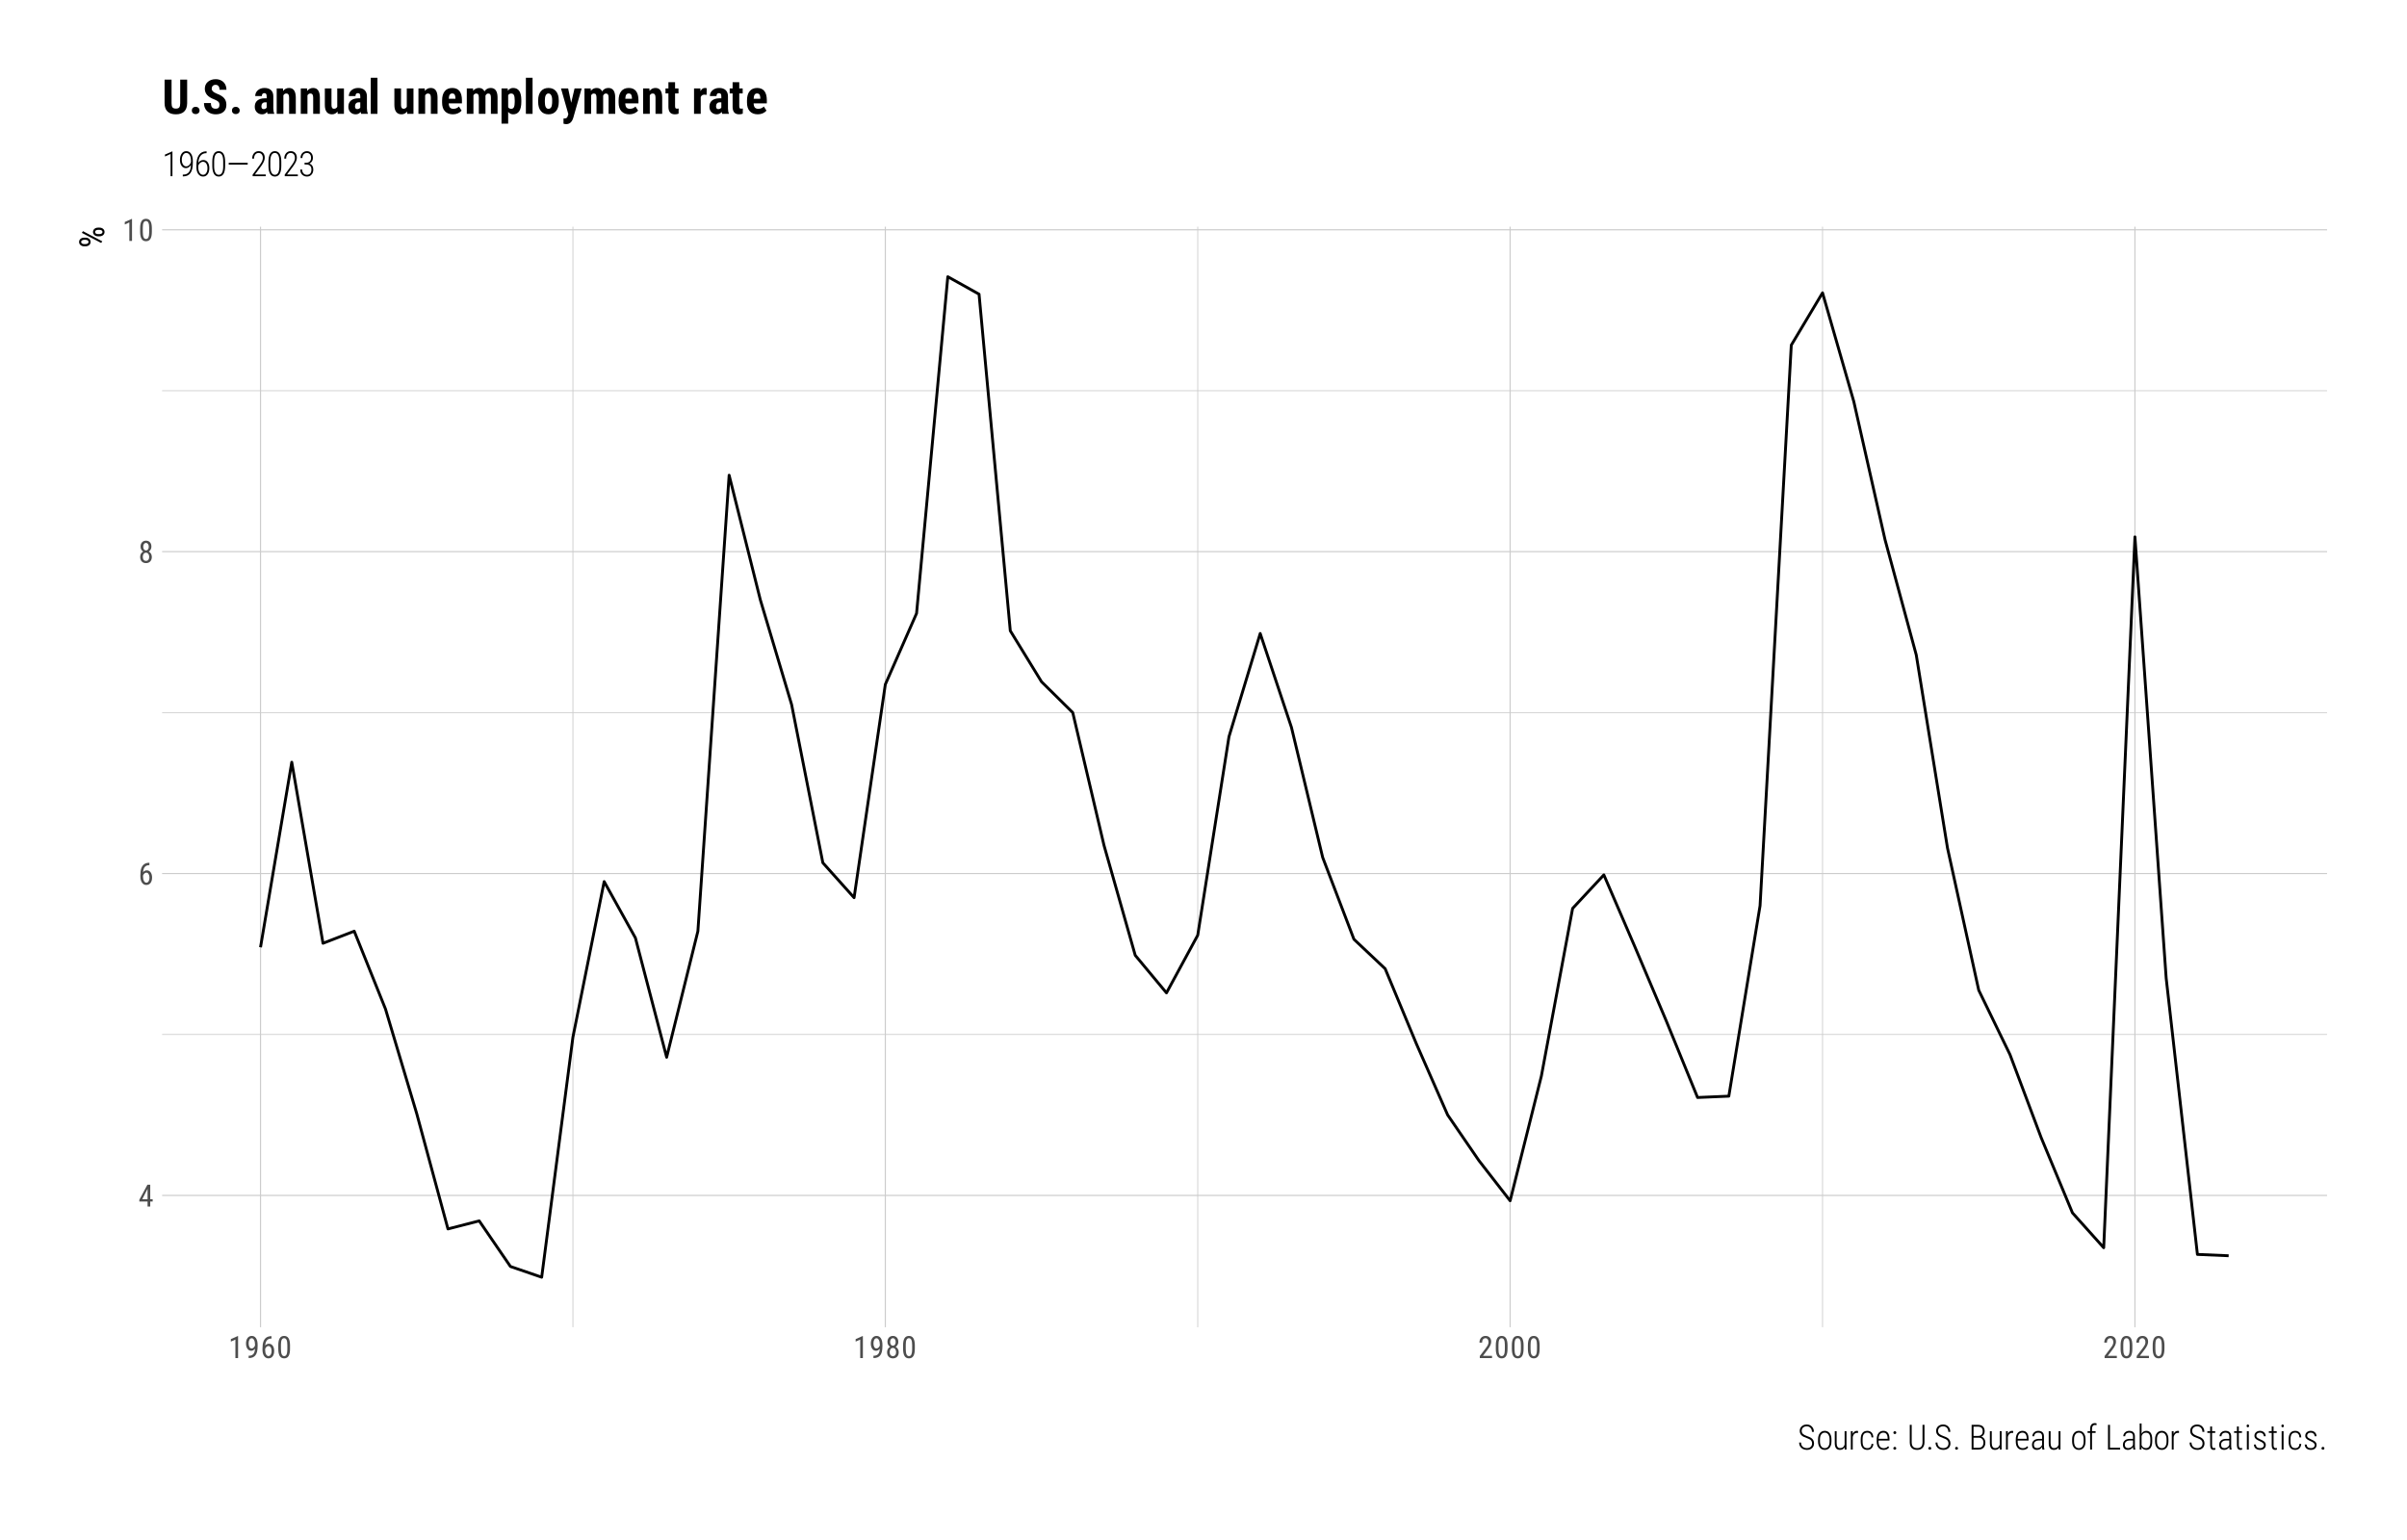 <?xml version="1.0" encoding="UTF-8"?>
<svg xmlns="http://www.w3.org/2000/svg" xmlns:xlink="http://www.w3.org/1999/xlink" width="900" height="576" viewBox="0 0 900 576">
<defs>
<g>
<g id="glyph-0-0">
<path d="M 3.922 0 L 0.578 0 L 0.578 -8.172 L 3.922 -8.172 Z M 3.672 -0.484 L 3.672 -7.688 L 2.375 -4.094 Z M 0.844 -7.641 L 0.844 -0.531 L 2.109 -4.094 Z M 1.031 -0.297 L 3.453 -0.297 L 2.234 -3.703 Z M 2.234 -4.469 L 3.453 -7.875 L 1.031 -7.875 Z M 2.234 -4.469 "/>
</g>
<g id="glyph-0-1">
<path d="M 4.422 -2.75 L 5.328 -2.75 L 5.328 -1.891 L 4.422 -1.891 L 4.422 0 L 3.422 0 L 3.422 -1.891 L 0.344 -1.891 L 0.344 -2.516 L 3.375 -8.172 L 4.422 -8.172 Z M 1.438 -2.75 L 3.422 -2.75 L 3.422 -6.625 Z M 1.438 -2.75 "/>
</g>
<g id="glyph-0-2">
<path d="M 4.109 -8.188 L 4.109 -7.297 L 3.953 -7.297 C 3.285 -7.285 2.766 -7.062 2.391 -6.625 C 2.023 -6.195 1.812 -5.547 1.75 -4.672 C 2.113 -5.129 2.578 -5.359 3.141 -5.359 C 3.742 -5.359 4.223 -5.109 4.578 -4.609 C 4.93 -4.117 5.109 -3.473 5.109 -2.672 C 5.109 -1.805 4.91 -1.125 4.516 -0.625 C 4.129 -0.133 3.609 0.109 2.953 0.109 C 2.285 0.109 1.75 -0.18 1.344 -0.766 C 0.938 -1.359 0.734 -2.141 0.734 -3.109 L 0.734 -3.516 C 0.734 -4.629 0.852 -5.52 1.094 -6.188 C 1.344 -6.852 1.703 -7.348 2.172 -7.672 C 2.648 -8.004 3.242 -8.176 3.953 -8.188 Z M 2.969 -4.5 C 2.707 -4.5 2.461 -4.395 2.234 -4.188 C 2.004 -3.977 1.836 -3.719 1.734 -3.406 L 1.734 -3 C 1.734 -2.332 1.848 -1.789 2.078 -1.375 C 2.316 -0.957 2.609 -0.75 2.953 -0.75 C 3.316 -0.75 3.602 -0.922 3.812 -1.266 C 4.031 -1.609 4.141 -2.055 4.141 -2.609 C 4.141 -3.172 4.031 -3.625 3.812 -3.969 C 3.602 -4.32 3.32 -4.5 2.969 -4.5 Z M 2.969 -4.5 "/>
</g>
<g id="glyph-0-3">
<path d="M 4.859 -6.047 C 4.859 -5.641 4.766 -5.273 4.578 -4.953 C 4.398 -4.629 4.16 -4.379 3.859 -4.203 C 4.223 -4.016 4.504 -3.742 4.703 -3.391 C 4.91 -3.047 5.016 -2.648 5.016 -2.203 C 5.016 -1.504 4.816 -0.941 4.422 -0.516 C 4.023 -0.098 3.492 0.109 2.828 0.109 C 2.172 0.109 1.645 -0.098 1.25 -0.516 C 0.852 -0.941 0.656 -1.504 0.656 -2.203 C 0.656 -2.648 0.754 -3.051 0.953 -3.406 C 1.16 -3.758 1.441 -4.031 1.797 -4.219 C 1.484 -4.395 1.238 -4.641 1.062 -4.953 C 0.883 -5.273 0.797 -5.641 0.797 -6.047 C 0.797 -6.734 0.984 -7.273 1.359 -7.672 C 1.734 -8.078 2.223 -8.281 2.828 -8.281 C 3.441 -8.281 3.93 -8.082 4.297 -7.688 C 4.672 -7.289 4.859 -6.742 4.859 -6.047 Z M 4.031 -2.234 C 4.031 -2.703 3.914 -3.078 3.688 -3.359 C 3.469 -3.641 3.18 -3.781 2.828 -3.781 C 2.461 -3.781 2.172 -3.633 1.953 -3.344 C 1.742 -3.062 1.641 -2.691 1.641 -2.234 C 1.641 -1.754 1.742 -1.383 1.953 -1.125 C 2.16 -0.863 2.453 -0.734 2.828 -0.734 C 3.211 -0.734 3.508 -0.863 3.719 -1.125 C 3.926 -1.383 4.031 -1.754 4.031 -2.234 Z M 3.875 -6.031 C 3.875 -6.445 3.773 -6.785 3.578 -7.047 C 3.391 -7.305 3.141 -7.438 2.828 -7.438 C 2.516 -7.438 2.266 -7.305 2.078 -7.047 C 1.891 -6.785 1.797 -6.445 1.797 -6.031 C 1.797 -5.602 1.891 -5.258 2.078 -5 C 2.273 -4.75 2.523 -4.625 2.828 -4.625 C 3.148 -4.625 3.406 -4.75 3.594 -5 C 3.781 -5.258 3.875 -5.602 3.875 -6.031 Z M 3.875 -6.031 "/>
</g>
<g id="glyph-0-4">
<path d="M 3.609 0 L 2.609 0 L 2.609 -6.922 L 0.906 -6.156 L 0.906 -7.094 L 3.453 -8.219 L 3.609 -8.219 Z M 3.609 0 "/>
</g>
<g id="glyph-0-5">
<path d="M 5.031 -3.484 C 5.031 -2.273 4.852 -1.375 4.5 -0.781 C 4.145 -0.188 3.594 0.109 2.844 0.109 C 2.113 0.109 1.566 -0.176 1.203 -0.75 C 0.848 -1.32 0.66 -2.18 0.641 -3.328 L 0.641 -4.734 C 0.641 -5.93 0.816 -6.82 1.172 -7.406 C 1.523 -7.988 2.078 -8.281 2.828 -8.281 C 3.566 -8.281 4.113 -8 4.469 -7.438 C 4.82 -6.883 5.008 -6.047 5.031 -4.922 Z M 4.031 -4.906 C 4.031 -5.77 3.93 -6.406 3.734 -6.812 C 3.547 -7.227 3.242 -7.438 2.828 -7.438 C 2.422 -7.438 2.117 -7.234 1.922 -6.828 C 1.734 -6.43 1.641 -5.828 1.641 -5.016 L 1.641 -3.328 C 1.641 -2.461 1.738 -1.812 1.938 -1.375 C 2.133 -0.945 2.438 -0.734 2.844 -0.734 C 3.25 -0.734 3.547 -0.938 3.734 -1.344 C 3.922 -1.75 4.02 -2.375 4.031 -3.219 Z M 4.031 -4.906 "/>
</g>
<g id="glyph-0-6">
<path d="M 3.922 -3.5 C 3.523 -2.988 3.062 -2.734 2.531 -2.734 C 1.938 -2.734 1.461 -2.984 1.109 -3.484 C 0.754 -3.984 0.578 -4.641 0.578 -5.453 C 0.578 -6.305 0.77 -6.988 1.156 -7.5 C 1.539 -8.02 2.066 -8.281 2.734 -8.281 C 3.422 -8.281 3.957 -7.984 4.344 -7.391 C 4.727 -6.797 4.922 -5.969 4.922 -4.906 L 4.922 -4.609 C 4.922 -3.703 4.852 -2.969 4.719 -2.406 C 4.582 -1.844 4.379 -1.391 4.109 -1.047 C 3.848 -0.703 3.508 -0.441 3.094 -0.266 C 2.688 -0.086 2.176 0 1.562 0 L 1.562 -0.875 L 1.734 -0.875 C 2.43 -0.883 2.961 -1.098 3.328 -1.516 C 3.691 -1.93 3.891 -2.594 3.922 -3.5 Z M 2.703 -3.594 C 2.941 -3.594 3.176 -3.691 3.406 -3.891 C 3.633 -4.086 3.812 -4.352 3.938 -4.688 L 3.938 -5.125 C 3.938 -5.801 3.816 -6.352 3.578 -6.781 C 3.348 -7.207 3.066 -7.422 2.734 -7.422 C 2.367 -7.422 2.082 -7.242 1.875 -6.891 C 1.664 -6.535 1.562 -6.078 1.562 -5.516 C 1.562 -4.953 1.66 -4.488 1.859 -4.125 C 2.066 -3.77 2.348 -3.594 2.703 -3.594 Z M 2.703 -3.594 "/>
</g>
<g id="glyph-0-7">
<path d="M 5.234 0 L 0.656 0 L 0.656 -0.75 L 2.984 -3.828 C 3.336 -4.305 3.582 -4.695 3.719 -5 C 3.852 -5.312 3.922 -5.633 3.922 -5.969 C 3.922 -6.406 3.816 -6.758 3.609 -7.031 C 3.41 -7.301 3.148 -7.438 2.828 -7.438 C 2.41 -7.438 2.086 -7.289 1.859 -7 C 1.629 -6.719 1.516 -6.305 1.516 -5.766 L 0.531 -5.766 C 0.531 -6.516 0.734 -7.117 1.141 -7.578 C 1.555 -8.047 2.117 -8.281 2.828 -8.281 C 3.473 -8.281 3.984 -8.082 4.359 -7.688 C 4.734 -7.289 4.922 -6.758 4.922 -6.094 C 4.922 -5.289 4.5 -4.336 3.656 -3.234 L 1.844 -0.844 L 5.234 -0.844 Z M 5.234 0 "/>
</g>
<g id="glyph-1-0">
<path d="M 0 -4.438 L 0 -0.656 L -9.25 -0.656 L -9.25 -4.438 Z M -0.547 -4.141 L -8.703 -4.141 L -4.625 -2.688 Z M -8.641 -0.953 L -0.594 -0.953 L -4.625 -2.375 Z M -0.344 -1.156 L -0.344 -3.906 L -4.188 -2.531 Z M -5.047 -2.531 L -8.906 -3.906 L -8.906 -1.156 Z M -5.047 -2.531 "/>
</g>
<g id="glyph-1-1">
<path d="M -7.469 -0.672 C -8.02 -0.672 -8.473 -0.82 -8.828 -1.125 C -9.191 -1.426 -9.375 -1.816 -9.375 -2.297 C -9.375 -2.766 -9.195 -3.148 -8.844 -3.453 C -8.488 -3.754 -8.02 -3.906 -7.438 -3.906 L -6.969 -3.906 C -6.414 -3.906 -5.961 -3.754 -5.609 -3.453 C -5.254 -3.16 -5.078 -2.773 -5.078 -2.297 C -5.078 -1.828 -5.254 -1.438 -5.609 -1.125 C -5.961 -0.82 -6.43 -0.672 -7.016 -0.672 Z M -6.969 -1.5 C -6.633 -1.5 -6.363 -1.57 -6.156 -1.719 C -5.945 -1.863 -5.844 -2.055 -5.844 -2.297 C -5.844 -2.535 -5.941 -2.727 -6.141 -2.875 C -6.348 -3.02 -6.633 -3.094 -7 -3.094 L -7.469 -3.094 C -7.812 -3.094 -8.086 -3.016 -8.297 -2.859 C -8.504 -2.711 -8.609 -2.523 -8.609 -2.297 C -8.609 -2.055 -8.5 -1.863 -8.281 -1.719 C -8.07 -1.57 -7.797 -1.5 -7.453 -1.5 Z M -2.266 -4.406 C -2.816 -4.406 -3.27 -4.555 -3.625 -4.859 C -3.988 -5.16 -4.172 -5.547 -4.172 -6.016 C -4.172 -6.492 -3.992 -6.883 -3.641 -7.188 C -3.285 -7.5 -2.812 -7.656 -2.219 -7.656 L -1.766 -7.656 C -1.211 -7.656 -0.754 -7.5 -0.391 -7.188 C -0.035 -6.883 0.141 -6.5 0.141 -6.031 C 0.141 -5.562 -0.035 -5.172 -0.391 -4.859 C -0.754 -4.555 -1.223 -4.406 -1.797 -4.406 Z M -1.766 -5.234 C -1.422 -5.234 -1.145 -5.305 -0.938 -5.453 C -0.727 -5.598 -0.625 -5.789 -0.625 -6.031 C -0.625 -6.27 -0.727 -6.461 -0.938 -6.609 C -1.156 -6.754 -1.441 -6.828 -1.797 -6.828 L -2.266 -6.828 C -2.609 -6.828 -2.883 -6.75 -3.094 -6.594 C -3.301 -6.445 -3.406 -6.258 -3.406 -6.031 C -3.406 -5.789 -3.301 -5.598 -3.094 -5.453 C -2.883 -5.305 -2.602 -5.234 -2.25 -5.234 Z M -0.703 -2.531 L -1.125 -1.922 L -8.344 -5.703 L -7.922 -6.328 Z M -0.703 -2.531 "/>
</g>
<g id="glyph-2-0">
<path d="M 4.438 0 L 0.656 0 L 0.656 -9.25 L 4.438 -9.25 Z M 4.141 -0.547 L 4.141 -8.703 L 2.688 -4.625 Z M 0.953 -8.641 L 0.953 -0.594 L 2.375 -4.625 Z M 1.156 -0.344 L 3.906 -0.344 L 2.531 -4.188 Z M 2.531 -5.047 L 3.906 -8.906 L 1.156 -8.906 Z M 2.531 -5.047 "/>
</g>
<g id="glyph-2-1">
<path d="M 3.859 0 L 3.156 0 L 3.156 -8.312 L 1.062 -7.375 L 1.062 -8.094 L 3.75 -9.281 L 3.859 -9.281 Z M 3.859 0 "/>
</g>
<g id="glyph-2-2">
<path d="M 4.781 -4.219 C 4.562 -3.844 4.285 -3.551 3.953 -3.344 C 3.617 -3.133 3.266 -3.031 2.891 -3.031 C 2.223 -3.031 1.688 -3.316 1.281 -3.891 C 0.875 -4.473 0.672 -5.219 0.672 -6.125 C 0.672 -7.062 0.883 -7.836 1.312 -8.453 C 1.738 -9.066 2.305 -9.375 3.016 -9.375 C 3.797 -9.375 4.398 -9.047 4.828 -8.391 C 5.266 -7.742 5.484 -6.828 5.484 -5.641 L 5.484 -4.953 C 5.484 -3.266 5.188 -2.008 4.594 -1.188 C 4.008 -0.363 3.117 0.051 1.922 0.062 L 1.734 0.062 L 1.734 -0.609 L 1.938 -0.609 C 2.852 -0.617 3.547 -0.922 4.016 -1.516 C 4.492 -2.109 4.75 -3.008 4.781 -4.219 Z M 2.984 -3.688 C 3.379 -3.688 3.738 -3.832 4.062 -4.125 C 4.395 -4.414 4.641 -4.805 4.797 -5.297 L 4.797 -5.75 C 4.797 -6.664 4.633 -7.383 4.312 -7.906 C 3.988 -8.438 3.562 -8.703 3.031 -8.703 C 2.539 -8.703 2.141 -8.457 1.828 -7.969 C 1.516 -7.488 1.359 -6.883 1.359 -6.156 C 1.359 -5.445 1.508 -4.859 1.812 -4.391 C 2.113 -3.922 2.504 -3.688 2.984 -3.688 Z M 2.984 -3.688 "/>
</g>
<g id="glyph-2-3">
<path d="M 4.625 -9.312 L 4.625 -8.625 L 4.516 -8.625 C 3.617 -8.625 2.91 -8.305 2.391 -7.672 C 1.879 -7.047 1.598 -6.156 1.547 -5 C 1.754 -5.344 2.02 -5.602 2.344 -5.781 C 2.664 -5.969 3.023 -6.062 3.422 -6.062 C 4.098 -6.062 4.641 -5.781 5.047 -5.219 C 5.453 -4.664 5.656 -3.938 5.656 -3.031 C 5.656 -2.082 5.441 -1.316 5.016 -0.734 C 4.586 -0.16 4.023 0.125 3.328 0.125 C 2.586 0.125 1.984 -0.191 1.516 -0.828 C 1.055 -1.461 0.828 -2.297 0.828 -3.328 L 0.828 -4.078 C 0.828 -5.773 1.141 -7.066 1.766 -7.953 C 2.391 -8.836 3.289 -9.289 4.469 -9.312 Z M 3.297 -5.406 C 2.898 -5.406 2.531 -5.258 2.188 -4.969 C 1.852 -4.688 1.633 -4.336 1.531 -3.922 L 1.531 -3.25 C 1.531 -2.445 1.695 -1.789 2.031 -1.281 C 2.375 -0.781 2.805 -0.531 3.328 -0.531 C 3.816 -0.531 4.207 -0.758 4.5 -1.219 C 4.801 -1.688 4.953 -2.281 4.953 -3 C 4.953 -3.719 4.801 -4.297 4.5 -4.734 C 4.207 -5.18 3.805 -5.406 3.297 -5.406 Z M 3.297 -5.406 "/>
</g>
<g id="glyph-2-4">
<path d="M 5.562 -3.859 C 5.562 -2.547 5.359 -1.551 4.953 -0.875 C 4.547 -0.207 3.953 0.125 3.172 0.125 C 2.391 0.125 1.797 -0.207 1.391 -0.875 C 0.984 -1.551 0.773 -2.52 0.766 -3.781 L 0.766 -5.406 C 0.766 -6.695 0.961 -7.68 1.359 -8.359 C 1.766 -9.035 2.363 -9.375 3.156 -9.375 C 3.938 -9.375 4.531 -9.047 4.938 -8.391 C 5.344 -7.734 5.551 -6.781 5.562 -5.531 Z M 4.844 -5.516 C 4.844 -6.566 4.703 -7.359 4.422 -7.891 C 4.141 -8.43 3.719 -8.703 3.156 -8.703 C 2.613 -8.703 2.195 -8.445 1.906 -7.938 C 1.625 -7.426 1.473 -6.66 1.453 -5.641 L 1.453 -3.766 C 1.453 -2.734 1.598 -1.938 1.891 -1.375 C 2.18 -0.812 2.609 -0.531 3.172 -0.531 C 3.711 -0.531 4.125 -0.797 4.406 -1.328 C 4.695 -1.867 4.844 -2.656 4.844 -3.688 Z M 4.844 -5.516 "/>
</g>
<g id="glyph-2-5">
<path d="M 8 -4.344 L 0.906 -4.344 L 0.906 -5.016 L 8 -5.016 Z M 8 -4.344 "/>
</g>
<g id="glyph-2-6">
<path d="M 5.75 0 L 0.844 0 L 0.844 -0.594 L 3.469 -4.141 C 3.906 -4.742 4.211 -5.242 4.391 -5.641 C 4.566 -6.047 4.656 -6.438 4.656 -6.812 C 4.656 -7.395 4.516 -7.852 4.234 -8.188 C 3.961 -8.531 3.578 -8.703 3.078 -8.703 C 2.555 -8.703 2.141 -8.504 1.828 -8.109 C 1.523 -7.711 1.375 -7.203 1.375 -6.578 L 0.672 -6.578 C 0.672 -7.379 0.891 -8.047 1.328 -8.578 C 1.773 -9.109 2.359 -9.375 3.078 -9.375 C 3.785 -9.375 4.344 -9.156 4.75 -8.719 C 5.164 -8.281 5.375 -7.672 5.375 -6.891 C 5.375 -6.148 5.039 -5.285 4.375 -4.297 L 3.969 -3.703 L 1.703 -0.656 L 5.75 -0.656 Z M 5.75 0 "/>
</g>
<g id="glyph-2-7">
<path d="M 2.266 -5.047 L 2.953 -5.047 C 3.461 -5.047 3.879 -5.207 4.203 -5.531 C 4.523 -5.852 4.688 -6.285 4.688 -6.828 C 4.688 -7.422 4.547 -7.879 4.266 -8.203 C 3.992 -8.535 3.609 -8.703 3.109 -8.703 C 2.617 -8.703 2.219 -8.523 1.906 -8.172 C 1.602 -7.828 1.453 -7.375 1.453 -6.812 L 0.75 -6.812 C 0.75 -7.301 0.848 -7.738 1.047 -8.125 C 1.242 -8.508 1.523 -8.812 1.891 -9.031 C 2.254 -9.258 2.66 -9.375 3.109 -9.375 C 3.797 -9.375 4.348 -9.145 4.766 -8.688 C 5.18 -8.238 5.391 -7.613 5.391 -6.812 C 5.391 -6.352 5.27 -5.938 5.031 -5.562 C 4.789 -5.188 4.469 -4.91 4.062 -4.734 C 4.531 -4.578 4.891 -4.305 5.141 -3.922 C 5.398 -3.547 5.531 -3.078 5.531 -2.516 C 5.531 -1.711 5.305 -1.07 4.859 -0.594 C 4.422 -0.113 3.844 0.125 3.125 0.125 C 2.664 0.125 2.242 0.016 1.859 -0.203 C 1.473 -0.422 1.172 -0.723 0.953 -1.109 C 0.742 -1.504 0.641 -1.969 0.641 -2.5 L 1.359 -2.5 C 1.359 -1.926 1.52 -1.453 1.844 -1.078 C 2.176 -0.711 2.602 -0.531 3.125 -0.531 C 3.656 -0.531 4.07 -0.695 4.375 -1.031 C 4.676 -1.363 4.828 -1.848 4.828 -2.484 C 4.828 -3.098 4.664 -3.566 4.344 -3.891 C 4.02 -4.211 3.555 -4.375 2.953 -4.375 L 2.266 -4.375 Z M 2.266 -5.047 "/>
</g>
<g id="glyph-2-8">
<path d="M 5.438 -2.266 C 5.438 -2.785 5.285 -3.191 4.984 -3.484 C 4.691 -3.785 4.145 -4.07 3.344 -4.344 C 2.539 -4.613 1.953 -4.914 1.578 -5.25 C 1.078 -5.688 0.828 -6.258 0.828 -6.969 C 0.828 -7.676 1.07 -8.254 1.562 -8.703 C 2.051 -9.148 2.68 -9.375 3.453 -9.375 C 4.234 -9.375 4.875 -9.113 5.375 -8.594 C 5.875 -8.082 6.125 -7.422 6.125 -6.609 L 5.391 -6.609 C 5.391 -7.223 5.211 -7.723 4.859 -8.109 C 4.516 -8.492 4.047 -8.688 3.453 -8.688 C 2.867 -8.688 2.406 -8.523 2.062 -8.203 C 1.727 -7.891 1.562 -7.484 1.562 -6.984 C 1.562 -6.523 1.719 -6.145 2.031 -5.844 C 2.352 -5.551 2.859 -5.285 3.547 -5.047 C 4.242 -4.816 4.77 -4.578 5.125 -4.328 C 5.477 -4.086 5.738 -3.801 5.906 -3.469 C 6.082 -3.133 6.172 -2.738 6.172 -2.281 C 6.172 -1.562 5.926 -0.977 5.438 -0.531 C 4.945 -0.094 4.301 0.125 3.5 0.125 C 2.957 0.125 2.461 0.016 2.016 -0.203 C 1.566 -0.43 1.219 -0.754 0.969 -1.172 C 0.719 -1.586 0.594 -2.078 0.594 -2.641 L 1.312 -2.641 C 1.312 -1.984 1.508 -1.469 1.906 -1.094 C 2.301 -0.727 2.832 -0.547 3.5 -0.547 C 4.082 -0.547 4.551 -0.703 4.906 -1.016 C 5.258 -1.328 5.438 -1.742 5.438 -2.266 Z M 5.438 -2.266 "/>
</g>
<g id="glyph-2-9">
<path d="M 0.672 -3.781 C 0.672 -4.77 0.895 -5.551 1.344 -6.125 C 1.789 -6.707 2.406 -7 3.188 -7 C 3.957 -7 4.566 -6.711 5.016 -6.141 C 5.461 -5.578 5.688 -4.797 5.688 -3.797 L 5.688 -3.078 C 5.688 -2.066 5.461 -1.281 5.016 -0.719 C 4.566 -0.156 3.957 0.125 3.188 0.125 C 2.426 0.125 1.82 -0.148 1.375 -0.703 C 0.926 -1.254 0.691 -2.008 0.672 -2.969 Z M 1.391 -3.078 C 1.391 -2.285 1.547 -1.66 1.859 -1.203 C 2.18 -0.754 2.625 -0.531 3.188 -0.531 C 3.77 -0.531 4.211 -0.742 4.516 -1.172 C 4.828 -1.609 4.984 -2.234 4.984 -3.047 L 4.984 -3.781 C 4.984 -4.57 4.82 -5.191 4.5 -5.641 C 4.188 -6.098 3.75 -6.328 3.188 -6.328 C 2.633 -6.328 2.195 -6.102 1.875 -5.656 C 1.551 -5.219 1.391 -4.609 1.391 -3.828 Z M 1.391 -3.078 "/>
</g>
<g id="glyph-2-10">
<path d="M 4.625 -0.812 C 4.227 -0.188 3.625 0.125 2.812 0.125 C 2.188 0.125 1.711 -0.086 1.391 -0.516 C 1.078 -0.953 0.922 -1.586 0.922 -2.422 L 0.922 -6.875 L 1.625 -6.875 L 1.625 -2.438 C 1.625 -1.82 1.734 -1.352 1.953 -1.031 C 2.172 -0.707 2.488 -0.547 2.906 -0.547 C 3.789 -0.547 4.359 -0.977 4.609 -1.844 L 4.609 -6.875 L 5.312 -6.875 L 5.312 0 L 4.641 0 Z M 4.625 -0.812 "/>
</g>
<g id="glyph-2-11">
<path d="M 3.625 -6.203 C 3.457 -6.234 3.312 -6.25 3.188 -6.25 C 2.801 -6.25 2.473 -6.113 2.203 -5.844 C 1.941 -5.582 1.754 -5.211 1.641 -4.734 L 1.641 0 L 0.938 0 L 0.938 -6.875 L 1.625 -6.875 L 1.641 -5.844 C 1.973 -6.613 2.5 -7 3.219 -7 C 3.406 -7 3.547 -6.969 3.641 -6.906 Z M 3.625 -6.203 "/>
</g>
<g id="glyph-2-12">
<path d="M 3.109 -0.531 C 3.598 -0.531 3.973 -0.664 4.234 -0.938 C 4.504 -1.219 4.648 -1.613 4.672 -2.125 L 5.344 -2.125 C 5.312 -1.426 5.086 -0.875 4.672 -0.469 C 4.254 -0.07 3.734 0.125 3.109 0.125 C 2.297 0.125 1.68 -0.133 1.266 -0.656 C 0.848 -1.176 0.633 -1.953 0.625 -2.984 L 0.625 -3.828 C 0.625 -4.867 0.832 -5.656 1.25 -6.188 C 1.664 -6.727 2.285 -7 3.109 -7 C 3.785 -7 4.32 -6.781 4.719 -6.344 C 5.113 -5.914 5.32 -5.316 5.344 -4.547 L 4.672 -4.547 C 4.648 -5.117 4.504 -5.555 4.234 -5.859 C 3.961 -6.172 3.586 -6.328 3.109 -6.328 C 2.492 -6.328 2.039 -6.125 1.75 -5.719 C 1.469 -5.312 1.328 -4.68 1.328 -3.828 L 1.328 -3.047 C 1.328 -2.172 1.473 -1.531 1.766 -1.125 C 2.055 -0.727 2.504 -0.531 3.109 -0.531 Z M 3.109 -0.531 "/>
</g>
<g id="glyph-2-13">
<path d="M 3.203 0.125 C 2.398 0.125 1.77 -0.133 1.312 -0.656 C 0.852 -1.188 0.617 -1.941 0.609 -2.922 L 0.609 -3.766 C 0.609 -4.773 0.828 -5.566 1.266 -6.141 C 1.711 -6.711 2.316 -7 3.078 -7 C 3.828 -7 4.395 -6.754 4.781 -6.266 C 5.176 -5.773 5.379 -5.031 5.391 -4.031 L 5.391 -3.375 L 1.312 -3.375 L 1.312 -2.984 C 1.312 -2.191 1.477 -1.582 1.812 -1.156 C 2.145 -0.727 2.617 -0.516 3.234 -0.516 C 3.91 -0.516 4.457 -0.766 4.875 -1.266 L 5.25 -0.797 C 4.801 -0.18 4.117 0.125 3.203 0.125 Z M 3.078 -6.328 C 2.523 -6.328 2.098 -6.129 1.797 -5.734 C 1.504 -5.348 1.344 -4.781 1.312 -4.031 L 4.688 -4.031 L 4.688 -4.219 C 4.656 -5.625 4.117 -6.328 3.078 -6.328 Z M 3.078 -6.328 "/>
</g>
<g id="glyph-2-14">
<path d="M 0.828 -0.469 C 0.828 -0.613 0.875 -0.738 0.969 -0.844 C 1.062 -0.945 1.191 -1 1.359 -1 C 1.535 -1 1.672 -0.945 1.766 -0.844 C 1.859 -0.738 1.906 -0.613 1.906 -0.469 C 1.906 -0.312 1.859 -0.188 1.766 -0.094 C 1.672 0 1.535 0.047 1.359 0.047 C 1.191 0.047 1.062 0 0.969 -0.094 C 0.875 -0.188 0.828 -0.312 0.828 -0.469 Z M 0.844 -6.328 C 0.844 -6.473 0.891 -6.598 0.984 -6.703 C 1.078 -6.805 1.207 -6.859 1.375 -6.859 C 1.551 -6.859 1.688 -6.805 1.781 -6.703 C 1.875 -6.598 1.922 -6.473 1.922 -6.328 C 1.922 -6.172 1.875 -6.047 1.781 -5.953 C 1.688 -5.859 1.551 -5.812 1.375 -5.812 C 1.207 -5.812 1.078 -5.859 0.984 -5.953 C 0.891 -6.047 0.844 -6.172 0.844 -6.328 Z M 0.844 -6.328 "/>
</g>
<g id="glyph-2-15">
</g>
<g id="glyph-2-16">
<path d="M 6.469 -9.25 L 6.469 -2.688 C 6.457 -1.789 6.211 -1.098 5.734 -0.609 C 5.266 -0.117 4.594 0.125 3.719 0.125 C 2.82 0.125 2.141 -0.113 1.672 -0.594 C 1.203 -1.082 0.969 -1.785 0.969 -2.703 L 0.969 -9.25 L 1.688 -9.25 L 1.688 -2.734 C 1.688 -1.273 2.363 -0.547 3.719 -0.547 C 5.039 -0.547 5.711 -1.254 5.734 -2.672 L 5.734 -9.25 Z M 6.469 -9.25 "/>
</g>
<g id="glyph-2-17">
<path d="M 0.922 -0.469 C 0.922 -0.613 0.969 -0.738 1.062 -0.844 C 1.156 -0.945 1.285 -1 1.453 -1 C 1.629 -1 1.766 -0.945 1.859 -0.844 C 1.953 -0.738 2 -0.613 2 -0.469 C 2 -0.312 1.953 -0.188 1.859 -0.094 C 1.766 0 1.629 0.047 1.453 0.047 C 1.285 0.047 1.156 0 1.062 -0.094 C 0.969 -0.188 0.922 -0.312 0.922 -0.469 Z M 0.922 -0.469 "/>
</g>
<g id="glyph-2-18">
<path d="M 1.094 0 L 1.094 -9.25 L 3.438 -9.25 C 4.27 -9.25 4.898 -9.039 5.328 -8.625 C 5.754 -8.219 5.969 -7.617 5.969 -6.828 C 5.969 -6.348 5.859 -5.93 5.641 -5.578 C 5.422 -5.234 5.117 -4.984 4.734 -4.828 C 5.18 -4.711 5.539 -4.445 5.812 -4.031 C 6.094 -3.625 6.234 -3.148 6.234 -2.609 C 6.234 -1.797 6.008 -1.156 5.562 -0.688 C 5.125 -0.227 4.504 0 3.703 0 Z M 1.812 -4.438 L 1.812 -0.672 L 3.734 -0.672 C 4.285 -0.672 4.719 -0.836 5.031 -1.172 C 5.352 -1.516 5.516 -1.988 5.516 -2.594 C 5.516 -3.145 5.363 -3.586 5.062 -3.922 C 4.77 -4.254 4.363 -4.426 3.844 -4.438 Z M 1.812 -5.109 L 3.5 -5.109 C 4.051 -5.109 4.477 -5.254 4.781 -5.547 C 5.082 -5.836 5.234 -6.27 5.234 -6.844 C 5.234 -7.426 5.082 -7.859 4.781 -8.141 C 4.488 -8.422 4.039 -8.562 3.438 -8.562 L 1.812 -8.562 Z M 1.812 -5.109 "/>
</g>
<g id="glyph-2-19">
<path d="M 4.578 0 C 4.504 -0.219 4.457 -0.535 4.438 -0.953 C 4.227 -0.609 3.957 -0.344 3.625 -0.156 C 3.289 0.031 2.93 0.125 2.547 0.125 C 1.953 0.125 1.488 -0.039 1.156 -0.375 C 0.832 -0.707 0.672 -1.18 0.672 -1.797 C 0.672 -2.473 0.898 -3.008 1.359 -3.406 C 1.816 -3.801 2.445 -4 3.25 -4 L 4.438 -4 L 4.438 -4.953 C 4.438 -5.441 4.312 -5.789 4.062 -6 C 3.82 -6.219 3.469 -6.328 3 -6.328 C 2.562 -6.328 2.203 -6.203 1.922 -5.953 C 1.648 -5.703 1.516 -5.375 1.516 -4.969 L 0.812 -4.984 C 0.812 -5.547 1.02 -6.02 1.438 -6.406 C 1.863 -6.801 2.395 -7 3.031 -7 C 3.719 -7 4.238 -6.82 4.594 -6.469 C 4.957 -6.125 5.141 -5.617 5.141 -4.953 L 5.141 -1.594 C 5.141 -0.914 5.195 -0.41 5.312 -0.078 L 5.312 0 Z M 2.641 -0.547 C 3.047 -0.547 3.41 -0.656 3.734 -0.875 C 4.055 -1.094 4.289 -1.379 4.438 -1.734 L 4.438 -3.406 L 3.312 -3.406 C 2.676 -3.395 2.191 -3.25 1.859 -2.969 C 1.535 -2.695 1.375 -2.328 1.375 -1.859 C 1.375 -0.984 1.797 -0.547 2.641 -0.547 Z M 2.641 -0.547 "/>
</g>
<g id="glyph-2-20">
<path d="M 1.406 0 L 1.406 -6.234 L 0.453 -6.234 L 0.453 -6.875 L 1.406 -6.875 L 1.406 -7.766 C 1.414 -8.453 1.57 -8.977 1.875 -9.344 C 2.188 -9.707 2.613 -9.891 3.156 -9.891 C 3.395 -9.891 3.617 -9.852 3.828 -9.781 L 3.781 -9.125 C 3.594 -9.176 3.398 -9.203 3.203 -9.203 C 2.859 -9.203 2.586 -9.07 2.391 -8.812 C 2.203 -8.562 2.109 -8.195 2.109 -7.719 L 2.109 -6.875 L 3.453 -6.875 L 3.453 -6.234 L 2.109 -6.234 L 2.109 0 Z M 1.406 0 "/>
</g>
<g id="glyph-2-21">
<path d="M 1.828 -0.672 L 5.625 -0.672 L 5.625 0 L 1.094 0 L 1.094 -9.25 L 1.828 -9.25 Z M 1.828 -0.672 "/>
</g>
<g id="glyph-2-22">
<path d="M 5.625 -3.109 C 5.625 -2.055 5.438 -1.254 5.062 -0.703 C 4.695 -0.148 4.148 0.125 3.422 0.125 C 2.609 0.125 2.008 -0.223 1.625 -0.922 L 1.594 0 L 0.938 0 L 0.938 -9.75 L 1.641 -9.75 L 1.641 -5.906 C 2.023 -6.633 2.613 -7 3.406 -7 C 4.145 -7 4.695 -6.734 5.062 -6.203 C 5.426 -5.68 5.613 -4.906 5.625 -3.875 Z M 4.922 -3.75 C 4.922 -4.625 4.789 -5.27 4.531 -5.688 C 4.281 -6.102 3.859 -6.312 3.266 -6.312 C 2.484 -6.312 1.941 -5.898 1.641 -5.078 L 1.641 -1.672 C 1.785 -1.316 1.992 -1.039 2.266 -0.844 C 2.547 -0.645 2.883 -0.547 3.281 -0.547 C 3.844 -0.547 4.254 -0.75 4.516 -1.156 C 4.785 -1.562 4.922 -2.195 4.922 -3.062 Z M 4.922 -3.75 "/>
</g>
<g id="glyph-2-23">
<path d="M 2 -8.625 L 2 -6.875 L 3.172 -6.875 L 3.172 -6.234 L 2 -6.234 L 2 -1.672 C 2 -1.297 2.055 -1.016 2.172 -0.828 C 2.285 -0.641 2.473 -0.547 2.734 -0.547 C 2.848 -0.547 3.016 -0.566 3.234 -0.609 L 3.25 0.016 C 3.094 0.086 2.863 0.125 2.562 0.125 C 1.738 0.125 1.316 -0.441 1.297 -1.578 L 1.297 -6.234 L 0.234 -6.234 L 0.234 -6.875 L 1.297 -6.875 L 1.297 -8.625 Z M 2 -8.625 "/>
</g>
<g id="glyph-2-24">
<path d="M 1.734 0 L 1.016 0 L 1.016 -6.875 L 1.734 -6.875 Z M 0.922 -8.844 C 0.922 -8.988 0.957 -9.113 1.031 -9.219 C 1.113 -9.32 1.227 -9.375 1.375 -9.375 C 1.52 -9.375 1.633 -9.32 1.719 -9.219 C 1.801 -9.113 1.844 -8.988 1.844 -8.844 C 1.844 -8.707 1.801 -8.586 1.719 -8.484 C 1.633 -8.379 1.52 -8.328 1.375 -8.328 C 1.227 -8.328 1.113 -8.379 1.031 -8.484 C 0.957 -8.586 0.922 -8.707 0.922 -8.844 Z M 0.922 -8.844 "/>
</g>
<g id="glyph-2-25">
<path d="M 4.375 -1.688 C 4.375 -1.988 4.25 -2.25 4 -2.469 C 3.758 -2.688 3.344 -2.926 2.75 -3.188 C 2.164 -3.457 1.758 -3.68 1.531 -3.859 C 1.301 -4.035 1.129 -4.223 1.016 -4.422 C 0.898 -4.629 0.844 -4.879 0.844 -5.172 C 0.844 -5.691 1.035 -6.125 1.422 -6.469 C 1.805 -6.82 2.301 -7 2.906 -7 C 3.551 -7 4.066 -6.812 4.453 -6.438 C 4.848 -6.07 5.047 -5.586 5.047 -4.984 L 4.344 -4.984 C 4.344 -5.367 4.207 -5.688 3.938 -5.938 C 3.676 -6.195 3.332 -6.328 2.906 -6.328 C 2.488 -6.328 2.156 -6.223 1.906 -6.016 C 1.664 -5.805 1.547 -5.531 1.547 -5.188 C 1.547 -4.914 1.641 -4.691 1.828 -4.516 C 2.016 -4.348 2.414 -4.113 3.031 -3.812 C 3.676 -3.531 4.117 -3.297 4.359 -3.109 C 4.598 -2.93 4.773 -2.734 4.891 -2.516 C 5.016 -2.297 5.078 -2.035 5.078 -1.734 C 5.078 -1.16 4.879 -0.707 4.484 -0.375 C 4.098 -0.039 3.582 0.125 2.938 0.125 C 2.258 0.125 1.707 -0.055 1.281 -0.422 C 0.863 -0.797 0.656 -1.281 0.656 -1.875 L 1.359 -1.875 C 1.379 -1.445 1.52 -1.113 1.781 -0.875 C 2.051 -0.645 2.438 -0.531 2.938 -0.531 C 3.375 -0.531 3.723 -0.633 3.984 -0.844 C 4.242 -1.051 4.375 -1.332 4.375 -1.688 Z M 4.375 -1.688 "/>
</g>
<g id="glyph-3-0">
<path d="M 6.141 0 L 0.922 0 L 0.922 -12.797 L 6.141 -12.797 Z M 5.734 -0.75 L 5.734 -12.047 L 3.734 -6.406 Z M 1.312 -11.969 L 1.312 -0.828 L 3.297 -6.406 Z M 1.609 -0.469 L 5.406 -0.469 L 3.5 -5.797 Z M 3.5 -7 L 5.406 -12.328 L 1.609 -12.328 Z M 3.5 -7 "/>
</g>
<g id="glyph-3-1">
<path d="M 9.359 -12.797 L 9.359 -3.938 C 9.336 -2.602 8.969 -1.582 8.25 -0.875 C 7.531 -0.176 6.5 0.172 5.156 0.172 C 3.781 0.172 2.727 -0.18 2 -0.891 C 1.281 -1.609 0.922 -2.645 0.922 -4 L 0.922 -12.797 L 3.531 -12.797 L 3.531 -3.984 C 3.531 -3.266 3.645 -2.75 3.875 -2.438 C 4.113 -2.125 4.539 -1.969 5.156 -1.969 C 5.77 -1.969 6.191 -2.117 6.422 -2.422 C 6.648 -2.734 6.766 -3.242 6.766 -3.953 L 6.766 -12.797 Z M 9.359 -12.797 "/>
</g>
<g id="glyph-3-2">
<path d="M 1.109 -1.266 C 1.109 -1.66 1.238 -1.988 1.5 -2.25 C 1.77 -2.508 2.117 -2.641 2.547 -2.641 C 2.961 -2.641 3.305 -2.508 3.578 -2.25 C 3.859 -2 4 -1.672 4 -1.266 C 4 -0.859 3.859 -0.531 3.578 -0.281 C 3.305 -0.031 2.961 0.094 2.547 0.094 C 2.129 0.094 1.785 -0.031 1.516 -0.281 C 1.242 -0.531 1.109 -0.859 1.109 -1.266 Z M 1.109 -1.266 "/>
</g>
<g id="glyph-3-3">
<path d="M 6.438 -3.359 C 6.438 -3.879 6.301 -4.27 6.031 -4.531 C 5.77 -4.801 5.285 -5.082 4.578 -5.375 C 3.297 -5.852 2.375 -6.422 1.812 -7.078 C 1.25 -7.734 0.969 -8.504 0.969 -9.391 C 0.969 -10.473 1.348 -11.336 2.109 -11.984 C 2.879 -12.641 3.852 -12.969 5.031 -12.969 C 5.812 -12.969 6.508 -12.801 7.125 -12.469 C 7.738 -12.145 8.211 -11.68 8.547 -11.078 C 8.879 -10.473 9.047 -9.785 9.047 -9.016 L 6.469 -9.016 C 6.469 -9.617 6.336 -10.078 6.078 -10.391 C 5.828 -10.703 5.461 -10.859 4.984 -10.859 C 4.535 -10.859 4.18 -10.723 3.922 -10.453 C 3.672 -10.191 3.547 -9.832 3.547 -9.375 C 3.547 -9.02 3.688 -8.703 3.969 -8.422 C 4.25 -8.141 4.75 -7.848 5.469 -7.547 C 6.719 -7.086 7.625 -6.531 8.188 -5.875 C 8.75 -5.219 9.031 -4.383 9.031 -3.375 C 9.031 -2.258 8.676 -1.391 7.969 -0.766 C 7.258 -0.141 6.297 0.172 5.078 0.172 C 4.254 0.172 3.5 0.004 2.812 -0.328 C 2.133 -0.672 1.602 -1.16 1.219 -1.797 C 0.844 -2.43 0.656 -3.176 0.656 -4.031 L 3.25 -4.031 C 3.25 -3.289 3.391 -2.754 3.672 -2.422 C 3.961 -2.086 4.43 -1.922 5.078 -1.922 C 5.984 -1.922 6.438 -2.398 6.438 -3.359 Z M 6.438 -3.359 "/>
</g>
<g id="glyph-3-4">
</g>
<g id="glyph-3-5">
<path d="M 5.422 0 C 5.348 -0.145 5.281 -0.391 5.219 -0.734 C 4.77 -0.129 4.164 0.172 3.406 0.172 C 2.602 0.172 1.941 -0.086 1.422 -0.609 C 0.898 -1.141 0.641 -1.82 0.641 -2.656 C 0.641 -3.656 0.957 -4.426 1.594 -4.969 C 2.227 -5.52 3.141 -5.801 4.328 -5.812 L 5.094 -5.812 L 5.094 -6.578 C 5.094 -7.004 5.02 -7.305 4.875 -7.484 C 4.727 -7.66 4.516 -7.75 4.234 -7.75 C 3.609 -7.75 3.297 -7.383 3.297 -6.656 L 0.812 -6.656 C 0.812 -7.531 1.141 -8.254 1.797 -8.828 C 2.453 -9.398 3.285 -9.688 4.297 -9.688 C 5.336 -9.688 6.145 -9.414 6.719 -8.875 C 7.289 -8.332 7.578 -7.555 7.578 -6.547 L 7.578 -2.078 C 7.586 -1.254 7.703 -0.613 7.922 -0.156 L 7.922 0 Z M 3.953 -1.781 C 4.234 -1.781 4.469 -1.832 4.656 -1.938 C 4.852 -2.051 5 -2.188 5.094 -2.344 L 5.094 -4.312 L 4.484 -4.312 C 4.066 -4.312 3.734 -4.176 3.484 -3.906 C 3.242 -3.633 3.125 -3.273 3.125 -2.828 C 3.125 -2.129 3.398 -1.781 3.953 -1.781 Z M 3.953 -1.781 "/>
</g>
<g id="glyph-3-6">
<path d="M 3.188 -9.516 L 3.25 -8.562 C 3.812 -9.312 4.547 -9.688 5.453 -9.688 C 7.086 -9.688 7.93 -8.539 7.984 -6.25 L 7.984 0 L 5.484 0 L 5.484 -6.062 C 5.484 -6.602 5.398 -6.992 5.234 -7.234 C 5.078 -7.484 4.797 -7.609 4.391 -7.609 C 3.941 -7.609 3.594 -7.375 3.344 -6.906 L 3.344 0 L 0.844 0 L 0.844 -9.516 Z M 3.188 -9.516 "/>
</g>
<g id="glyph-3-7">
<path d="M 5.578 -0.875 C 5.066 -0.176 4.375 0.172 3.5 0.172 C 2.633 0.172 1.973 -0.125 1.516 -0.719 C 1.066 -1.32 0.844 -2.195 0.844 -3.344 L 0.844 -9.516 L 3.328 -9.516 L 3.328 -3.281 C 3.336 -2.363 3.645 -1.906 4.25 -1.906 C 4.82 -1.906 5.234 -2.148 5.484 -2.641 L 5.484 -9.516 L 7.984 -9.516 L 7.984 0 L 5.656 0 Z M 5.578 -0.875 "/>
</g>
<g id="glyph-3-8">
<path d="M 3.516 0 L 1.016 0 L 1.016 -13.5 L 3.516 -13.5 Z M 3.516 0 "/>
</g>
<g id="glyph-3-9">
<path d="M 4.75 0.172 C 3.469 0.172 2.469 -0.207 1.75 -0.969 C 1.039 -1.727 0.688 -2.816 0.688 -4.234 L 0.688 -5 C 0.688 -6.5 1.016 -7.656 1.672 -8.469 C 2.328 -9.281 3.266 -9.688 4.484 -9.688 C 5.68 -9.688 6.582 -9.301 7.188 -8.531 C 7.789 -7.77 8.098 -6.641 8.109 -5.141 L 8.109 -3.922 L 3.172 -3.922 C 3.203 -3.211 3.352 -2.695 3.625 -2.375 C 3.906 -2.051 4.332 -1.891 4.906 -1.891 C 5.738 -1.891 6.43 -2.176 6.984 -2.75 L 7.969 -1.234 C 7.656 -0.816 7.207 -0.477 6.625 -0.219 C 6.051 0.039 5.426 0.172 4.75 0.172 Z M 3.188 -5.656 L 5.672 -5.656 L 5.672 -5.891 C 5.66 -6.453 5.566 -6.879 5.391 -7.172 C 5.211 -7.473 4.906 -7.625 4.469 -7.625 C 4.039 -7.625 3.727 -7.469 3.531 -7.156 C 3.332 -6.844 3.219 -6.344 3.188 -5.656 Z M 3.188 -5.656 "/>
</g>
<g id="glyph-3-10">
<path d="M 3.25 -9.516 L 3.312 -8.625 C 3.875 -9.332 4.609 -9.688 5.516 -9.688 C 6.461 -9.688 7.133 -9.258 7.531 -8.406 C 8.07 -9.258 8.848 -9.688 9.859 -9.688 C 11.523 -9.688 12.379 -8.535 12.422 -6.234 L 12.422 0 L 9.938 0 L 9.938 -6.078 C 9.938 -6.629 9.859 -7.02 9.703 -7.25 C 9.547 -7.488 9.289 -7.609 8.938 -7.609 C 8.469 -7.609 8.117 -7.32 7.891 -6.75 L 7.906 -6.453 L 7.906 0 L 5.422 0 L 5.422 -6.062 C 5.422 -6.602 5.348 -6.992 5.203 -7.234 C 5.055 -7.484 4.797 -7.609 4.422 -7.609 C 3.992 -7.609 3.656 -7.375 3.406 -6.906 L 3.406 0 L 0.922 0 L 0.922 -9.516 Z M 3.25 -9.516 "/>
</g>
<g id="glyph-3-11">
<path d="M 8.312 -4.453 C 8.312 -2.961 8.055 -1.816 7.547 -1.016 C 7.035 -0.223 6.27 0.172 5.25 0.172 C 4.477 0.172 3.859 -0.141 3.391 -0.766 L 3.391 3.656 L 0.906 3.656 L 0.906 -9.516 L 3.203 -9.516 L 3.297 -8.641 C 3.773 -9.336 4.422 -9.688 5.234 -9.688 C 6.254 -9.688 7.02 -9.316 7.531 -8.578 C 8.039 -7.836 8.301 -6.707 8.312 -5.188 Z M 5.844 -5.078 C 5.844 -5.992 5.738 -6.645 5.531 -7.031 C 5.332 -7.414 4.992 -7.609 4.516 -7.609 C 4.004 -7.609 3.629 -7.395 3.391 -6.969 L 3.391 -2.5 C 3.617 -2.094 4 -1.891 4.531 -1.891 C 5.02 -1.891 5.359 -2.098 5.547 -2.516 C 5.742 -2.93 5.844 -3.578 5.844 -4.453 Z M 5.844 -5.078 "/>
</g>
<g id="glyph-3-12">
<path d="M 0.609 -5.062 C 0.609 -6.5 0.945 -7.629 1.625 -8.453 C 2.312 -9.273 3.254 -9.688 4.453 -9.688 C 5.672 -9.688 6.617 -9.273 7.297 -8.453 C 7.973 -7.629 8.312 -6.492 8.312 -5.047 L 8.312 -4.438 C 8.312 -2.988 7.973 -1.859 7.297 -1.047 C 6.629 -0.234 5.688 0.172 4.469 0.172 C 3.25 0.172 2.301 -0.234 1.625 -1.047 C 0.945 -1.867 0.609 -3.004 0.609 -4.453 Z M 3.109 -4.438 C 3.109 -2.738 3.562 -1.891 4.469 -1.891 C 5.312 -1.891 5.766 -2.598 5.828 -4.016 L 5.844 -5.062 C 5.844 -5.926 5.719 -6.566 5.469 -6.984 C 5.227 -7.41 4.891 -7.625 4.453 -7.625 C 4.035 -7.625 3.707 -7.41 3.469 -6.984 C 3.227 -6.566 3.109 -5.926 3.109 -5.062 Z M 3.109 -4.438 "/>
</g>
<g id="glyph-3-13">
<path d="M 3.953 -4.141 L 5.219 -9.516 L 7.875 -9.516 L 4.75 1.422 C 4.281 3.035 3.395 3.844 2.094 3.844 C 1.801 3.844 1.461 3.785 1.078 3.672 L 1.078 1.734 L 1.375 1.734 C 1.758 1.734 2.051 1.66 2.25 1.516 C 2.445 1.367 2.594 1.109 2.688 0.734 L 2.891 0.094 L 0.141 -9.516 L 2.812 -9.516 Z M 3.953 -4.141 "/>
</g>
<g id="glyph-3-14">
<path d="M 3.797 -11.844 L 3.797 -9.516 L 5.078 -9.516 L 5.078 -7.641 L 3.797 -7.641 L 3.797 -2.922 C 3.797 -2.547 3.848 -2.285 3.953 -2.141 C 4.055 -2.004 4.254 -1.938 4.547 -1.938 C 4.785 -1.938 4.984 -1.957 5.141 -2 L 5.109 -0.062 C 4.691 0.094 4.238 0.172 3.75 0.172 C 2.145 0.172 1.332 -0.742 1.312 -2.578 L 1.312 -7.641 L 0.219 -7.641 L 0.219 -9.516 L 1.312 -9.516 L 1.312 -11.844 Z M 3.797 -11.844 "/>
</g>
<g id="glyph-3-15">
<path d="M 5.594 -7.109 L 4.766 -7.188 C 4.086 -7.188 3.629 -6.883 3.391 -6.281 L 3.391 0 L 0.891 0 L 0.891 -9.516 L 3.25 -9.516 L 3.312 -8.484 C 3.707 -9.285 4.25 -9.688 4.938 -9.688 C 5.219 -9.688 5.445 -9.648 5.625 -9.578 Z M 5.594 -7.109 "/>
</g>
</g>
<clipPath id="clip-0">
<path clip-rule="nonzero" d="M 60.617 386 L 870.113 386 L 870.113 388 L 60.617 388 Z M 60.617 386 "/>
</clipPath>
<clipPath id="clip-1">
<path clip-rule="nonzero" d="M 60.617 266 L 870.113 266 L 870.113 267 L 60.617 267 Z M 60.617 266 "/>
</clipPath>
<clipPath id="clip-2">
<path clip-rule="nonzero" d="M 60.617 145 L 870.113 145 L 870.113 147 L 60.617 147 Z M 60.617 145 "/>
</clipPath>
<clipPath id="clip-3">
<path clip-rule="nonzero" d="M 214 84.793 L 215 84.793 L 215 496.418 L 214 496.418 Z M 214 84.793 "/>
</clipPath>
<clipPath id="clip-4">
<path clip-rule="nonzero" d="M 447 84.793 L 449 84.793 L 449 496.418 L 447 496.418 Z M 447 84.793 "/>
</clipPath>
<clipPath id="clip-5">
<path clip-rule="nonzero" d="M 681 84.793 L 682 84.793 L 682 496.418 L 681 496.418 Z M 681 84.793 "/>
</clipPath>
<clipPath id="clip-6">
<path clip-rule="nonzero" d="M 60.617 446 L 870.113 446 L 870.113 448 L 60.617 448 Z M 60.617 446 "/>
</clipPath>
<clipPath id="clip-7">
<path clip-rule="nonzero" d="M 60.617 326 L 870.113 326 L 870.113 327 L 60.617 327 Z M 60.617 326 "/>
</clipPath>
<clipPath id="clip-8">
<path clip-rule="nonzero" d="M 60.617 206 L 870.113 206 L 870.113 207 L 60.617 207 Z M 60.617 206 "/>
</clipPath>
<clipPath id="clip-9">
<path clip-rule="nonzero" d="M 60.617 85 L 870.113 85 L 870.113 87 L 60.617 87 Z M 60.617 85 "/>
</clipPath>
<clipPath id="clip-10">
<path clip-rule="nonzero" d="M 97 84.793 L 98 84.793 L 98 496.418 L 97 496.418 Z M 97 84.793 "/>
</clipPath>
<clipPath id="clip-11">
<path clip-rule="nonzero" d="M 330 84.793 L 332 84.793 L 332 496.418 L 330 496.418 Z M 330 84.793 "/>
</clipPath>
<clipPath id="clip-12">
<path clip-rule="nonzero" d="M 564 84.793 L 565 84.793 L 565 496.418 L 564 496.418 Z M 564 84.793 "/>
</clipPath>
<clipPath id="clip-13">
<path clip-rule="nonzero" d="M 798 84.793 L 799 84.793 L 799 496.418 L 798 496.418 Z M 798 84.793 "/>
</clipPath>
</defs>
<rect x="-90" y="-57.6" width="1080" height="691.2" fill="rgb(100%, 100%, 100%)" fill-opacity="1"/>
<g clip-path="url(#clip-0)">
<path fill="none" stroke-width="0.32" stroke-linecap="butt" stroke-linejoin="round" stroke="rgb(80%, 80%, 80%)" stroke-opacity="1" stroke-miterlimit="10" d="M 60.617 386.918 L 870.113 386.918 "/>
</g>
<g clip-path="url(#clip-1)">
<path fill="none" stroke-width="0.32" stroke-linecap="butt" stroke-linejoin="round" stroke="rgb(80%, 80%, 80%)" stroke-opacity="1" stroke-miterlimit="10" d="M 60.617 266.531 L 870.113 266.531 "/>
</g>
<g clip-path="url(#clip-2)">
<path fill="none" stroke-width="0.32" stroke-linecap="butt" stroke-linejoin="round" stroke="rgb(80%, 80%, 80%)" stroke-opacity="1" stroke-miterlimit="10" d="M 60.617 146.141 L 870.113 146.141 "/>
</g>
<g clip-path="url(#clip-3)">
<path fill="none" stroke-width="0.32" stroke-linecap="butt" stroke-linejoin="round" stroke="rgb(80%, 80%, 80%)" stroke-opacity="1" stroke-miterlimit="10" d="M 214.223 496.422 L 214.223 84.793 "/>
</g>
<g clip-path="url(#clip-4)">
<path fill="none" stroke-width="0.32" stroke-linecap="butt" stroke-linejoin="round" stroke="rgb(80%, 80%, 80%)" stroke-opacity="1" stroke-miterlimit="10" d="M 447.844 496.422 L 447.844 84.793 "/>
</g>
<g clip-path="url(#clip-5)">
<path fill="none" stroke-width="0.32" stroke-linecap="butt" stroke-linejoin="round" stroke="rgb(80%, 80%, 80%)" stroke-opacity="1" stroke-miterlimit="10" d="M 681.465 496.422 L 681.465 84.793 "/>
</g>
<g clip-path="url(#clip-6)">
<path fill="none" stroke-width="0.427" stroke-linecap="butt" stroke-linejoin="round" stroke="rgb(80%, 80%, 80%)" stroke-opacity="1" stroke-miterlimit="10" d="M 60.617 447.113 L 870.113 447.113 "/>
</g>
<g clip-path="url(#clip-7)">
<path fill="none" stroke-width="0.427" stroke-linecap="butt" stroke-linejoin="round" stroke="rgb(80%, 80%, 80%)" stroke-opacity="1" stroke-miterlimit="10" d="M 60.617 326.723 L 870.113 326.723 "/>
</g>
<g clip-path="url(#clip-8)">
<path fill="none" stroke-width="0.427" stroke-linecap="butt" stroke-linejoin="round" stroke="rgb(80%, 80%, 80%)" stroke-opacity="1" stroke-miterlimit="10" d="M 60.617 206.336 L 870.113 206.336 "/>
</g>
<g clip-path="url(#clip-9)">
<path fill="none" stroke-width="0.427" stroke-linecap="butt" stroke-linejoin="round" stroke="rgb(80%, 80%, 80%)" stroke-opacity="1" stroke-miterlimit="10" d="M 60.617 85.949 L 870.113 85.949 "/>
</g>
<g clip-path="url(#clip-10)">
<path fill="none" stroke-width="0.427" stroke-linecap="butt" stroke-linejoin="round" stroke="rgb(80%, 80%, 80%)" stroke-opacity="1" stroke-miterlimit="10" d="M 97.41 496.422 L 97.41 84.793 "/>
</g>
<g clip-path="url(#clip-11)">
<path fill="none" stroke-width="0.427" stroke-linecap="butt" stroke-linejoin="round" stroke="rgb(80%, 80%, 80%)" stroke-opacity="1" stroke-miterlimit="10" d="M 331.031 496.422 L 331.031 84.793 "/>
</g>
<g clip-path="url(#clip-12)">
<path fill="none" stroke-width="0.427" stroke-linecap="butt" stroke-linejoin="round" stroke="rgb(80%, 80%, 80%)" stroke-opacity="1" stroke-miterlimit="10" d="M 564.652 496.422 L 564.652 84.793 "/>
</g>
<g clip-path="url(#clip-13)">
<path fill="none" stroke-width="0.427" stroke-linecap="butt" stroke-linejoin="round" stroke="rgb(80%, 80%, 80%)" stroke-opacity="1" stroke-miterlimit="10" d="M 798.273 496.422 L 798.273 84.793 "/>
</g>
<path fill="none" stroke-width="1.067" stroke-linecap="butt" stroke-linejoin="round" stroke="rgb(0%, 0%, 0%)" stroke-opacity="1" stroke-miterlimit="10" d="M 97.41 354.312 L 109.094 285.09 L 120.773 352.809 L 132.453 348.293 L 144.137 377.387 L 155.816 416.512 L 167.496 459.652 L 179.18 456.645 L 190.859 473.699 L 202.539 477.711 L 214.223 387.922 L 225.902 329.734 L 237.586 350.801 L 249.266 395.445 L 260.945 348.293 L 272.629 177.742 L 284.309 224.395 L 295.988 263.52 L 307.672 322.711 L 319.352 335.754 L 331.031 255.996 L 342.715 229.41 L 354.395 103.504 L 366.074 110.027 L 377.758 235.93 L 389.438 254.992 L 401.117 266.531 L 412.801 316.191 L 424.48 357.324 L 436.16 371.367 L 447.844 349.797 L 459.523 275.559 L 471.203 236.934 L 482.887 272.047 L 494.566 320.703 L 506.246 351.305 L 517.93 362.34 L 529.609 390.43 L 541.289 417.016 L 552.973 434.07 L 564.652 449.117 L 576.336 402.469 L 588.016 339.766 L 599.695 327.227 L 611.379 354.312 L 623.059 381.902 L 634.738 410.492 L 646.422 409.992 L 658.102 338.762 L 669.781 129.086 L 681.465 109.523 L 693.145 150.156 L 704.824 201.82 L 716.508 244.961 L 728.188 317.195 L 739.867 370.363 L 751.551 394.441 L 763.23 425.543 L 774.91 453.633 L 786.594 466.676 L 798.273 200.82 L 809.953 365.852 L 821.637 469.184 L 833.316 469.684 "/>
<g fill="rgb(30.196%, 30.196%, 30.196%)" fill-opacity="1">
<use xlink:href="#glyph-0-1" x="51.754" y="451.282"/>
</g>
<g fill="rgb(30.196%, 30.196%, 30.196%)" fill-opacity="1">
<use xlink:href="#glyph-0-2" x="51.754" y="330.892"/>
</g>
<g fill="rgb(30.196%, 30.196%, 30.196%)" fill-opacity="1">
<use xlink:href="#glyph-0-3" x="51.754" y="210.505"/>
</g>
<g fill="rgb(30.196%, 30.196%, 30.196%)" fill-opacity="1">
<use xlink:href="#glyph-0-4" x="45.754" y="90.118"/>
<use xlink:href="#glyph-0-5" x="51.754" y="90.118"/>
</g>
<g fill="rgb(30.196%, 30.196%, 30.196%)" fill-opacity="1">
<use xlink:href="#glyph-0-4" x="85.41" y="507.954"/>
<use xlink:href="#glyph-0-6" x="91.41" y="507.954"/>
<use xlink:href="#glyph-0-2" x="97.41" y="507.954"/>
<use xlink:href="#glyph-0-5" x="103.41" y="507.954"/>
</g>
<g fill="rgb(30.196%, 30.196%, 30.196%)" fill-opacity="1">
<use xlink:href="#glyph-0-4" x="319.031" y="507.954"/>
<use xlink:href="#glyph-0-6" x="325.031" y="507.954"/>
<use xlink:href="#glyph-0-3" x="331.031" y="507.954"/>
<use xlink:href="#glyph-0-5" x="337.031" y="507.954"/>
</g>
<g fill="rgb(30.196%, 30.196%, 30.196%)" fill-opacity="1">
<use xlink:href="#glyph-0-7" x="552.652" y="507.954"/>
<use xlink:href="#glyph-0-5" x="558.652" y="507.954"/>
<use xlink:href="#glyph-0-5" x="564.652" y="507.954"/>
<use xlink:href="#glyph-0-5" x="570.652" y="507.954"/>
</g>
<g fill="rgb(30.196%, 30.196%, 30.196%)" fill-opacity="1">
<use xlink:href="#glyph-0-7" x="786.273" y="507.954"/>
<use xlink:href="#glyph-0-5" x="792.273" y="507.954"/>
<use xlink:href="#glyph-0-7" x="798.273" y="507.954"/>
<use xlink:href="#glyph-0-5" x="804.273" y="507.954"/>
</g>
<g fill="rgb(0%, 0%, 0%)" fill-opacity="1">
<use xlink:href="#glyph-1-1" x="38.947" y="92.793"/>
</g>
<g fill="rgb(0%, 0%, 0%)" fill-opacity="1">
<use xlink:href="#glyph-2-1" x="60.617" y="65.912"/>
<use xlink:href="#glyph-2-2" x="66.617" y="65.912"/>
<use xlink:href="#glyph-2-3" x="72.617" y="65.912"/>
<use xlink:href="#glyph-2-4" x="78.617" y="65.912"/>
<use xlink:href="#glyph-2-5" x="84.617" y="65.912"/>
<use xlink:href="#glyph-2-6" x="93.617" y="65.912"/>
<use xlink:href="#glyph-2-4" x="99.617" y="65.912"/>
<use xlink:href="#glyph-2-6" x="105.617" y="65.912"/>
<use xlink:href="#glyph-2-7" x="111.617" y="65.912"/>
</g>
<g fill="rgb(0%, 0%, 0%)" fill-opacity="1">
<use xlink:href="#glyph-3-1" x="60.617" y="42.586"/>
<use xlink:href="#glyph-3-2" x="70.617" y="42.586"/>
<use xlink:href="#glyph-3-3" x="75.617" y="42.586"/>
<use xlink:href="#glyph-3-2" x="85.617" y="42.586"/>
<use xlink:href="#glyph-3-4" x="90.617" y="42.586"/>
<use xlink:href="#glyph-3-5" x="94.617" y="42.586"/>
<use xlink:href="#glyph-3-6" x="102.617" y="42.586"/>
<use xlink:href="#glyph-3-6" x="111.617" y="42.586"/>
<use xlink:href="#glyph-3-7" x="120.617" y="42.586"/>
<use xlink:href="#glyph-3-5" x="129.617" y="42.586"/>
<use xlink:href="#glyph-3-8" x="137.617" y="42.586"/>
<use xlink:href="#glyph-3-4" x="142.617" y="42.586"/>
<use xlink:href="#glyph-3-7" x="146.617" y="42.586"/>
<use xlink:href="#glyph-3-6" x="155.617" y="42.586"/>
<use xlink:href="#glyph-3-9" x="164.617" y="42.586"/>
<use xlink:href="#glyph-3-10" x="173.617" y="42.586"/>
<use xlink:href="#glyph-3-11" x="186.617" y="42.586"/>
<use xlink:href="#glyph-3-8" x="195.617" y="42.586"/>
<use xlink:href="#glyph-3-12" x="200.617" y="42.586"/>
<use xlink:href="#glyph-3-13" x="209.617" y="42.586"/>
<use xlink:href="#glyph-3-10" x="217.617" y="42.586"/>
<use xlink:href="#glyph-3-9" x="230.617" y="42.586"/>
<use xlink:href="#glyph-3-6" x="239.617" y="42.586"/>
<use xlink:href="#glyph-3-14" x="248.617" y="42.586"/>
<use xlink:href="#glyph-3-4" x="254.617" y="42.586"/>
<use xlink:href="#glyph-3-15" x="258.617" y="42.586"/>
<use xlink:href="#glyph-3-5" x="264.617" y="42.586"/>
<use xlink:href="#glyph-3-14" x="272.617" y="42.586"/>
<use xlink:href="#glyph-3-9" x="278.617" y="42.586"/>
</g>
<g fill="rgb(0%, 0%, 0%)" fill-opacity="1">
<use xlink:href="#glyph-2-8" x="672.113" y="542.174"/>
<use xlink:href="#glyph-2-9" x="679.113" y="542.174"/>
<use xlink:href="#glyph-2-10" x="685.113" y="542.174"/>
<use xlink:href="#glyph-2-11" x="691.113" y="542.174"/>
<use xlink:href="#glyph-2-12" x="695.113" y="542.174"/>
<use xlink:href="#glyph-2-13" x="701.113" y="542.174"/>
<use xlink:href="#glyph-2-14" x="707.113" y="542.174"/>
<use xlink:href="#glyph-2-15" x="710.113" y="542.174"/>
<use xlink:href="#glyph-2-16" x="713.113" y="542.174"/>
<use xlink:href="#glyph-2-17" x="720.113" y="542.174"/>
<use xlink:href="#glyph-2-8" x="723.113" y="542.174"/>
<use xlink:href="#glyph-2-17" x="730.113" y="542.174"/>
<use xlink:href="#glyph-2-15" x="733.113" y="542.174"/>
<use xlink:href="#glyph-2-18" x="736.113" y="542.174"/>
<use xlink:href="#glyph-2-10" x="743.113" y="542.174"/>
<use xlink:href="#glyph-2-11" x="749.113" y="542.174"/>
<use xlink:href="#glyph-2-13" x="753.113" y="542.174"/>
<use xlink:href="#glyph-2-19" x="759.113" y="542.174"/>
<use xlink:href="#glyph-2-10" x="765.113" y="542.174"/>
<use xlink:href="#glyph-2-15" x="771.113" y="542.174"/>
<use xlink:href="#glyph-2-9" x="774.113" y="542.174"/>
<use xlink:href="#glyph-2-20" x="780.113" y="542.174"/>
<use xlink:href="#glyph-2-15" x="784.113" y="542.174"/>
<use xlink:href="#glyph-2-21" x="787.113" y="542.174"/>
<use xlink:href="#glyph-2-19" x="793.113" y="542.174"/>
<use xlink:href="#glyph-2-22" x="799.113" y="542.174"/>
<use xlink:href="#glyph-2-9" x="805.113" y="542.174"/>
<use xlink:href="#glyph-2-11" x="811.113" y="542.174"/>
<use xlink:href="#glyph-2-15" x="815.113" y="542.174"/>
<use xlink:href="#glyph-2-8" x="818.113" y="542.174"/>
<use xlink:href="#glyph-2-23" x="825.113" y="542.174"/>
<use xlink:href="#glyph-2-19" x="829.113" y="542.174"/>
<use xlink:href="#glyph-2-23" x="835.113" y="542.174"/>
<use xlink:href="#glyph-2-24" x="839.113" y="542.174"/>
<use xlink:href="#glyph-2-25" x="842.113" y="542.174"/>
<use xlink:href="#glyph-2-23" x="848.113" y="542.174"/>
<use xlink:href="#glyph-2-24" x="852.113" y="542.174"/>
<use xlink:href="#glyph-2-12" x="855.113" y="542.174"/>
<use xlink:href="#glyph-2-25" x="861.113" y="542.174"/>
<use xlink:href="#glyph-2-17" x="867.113" y="542.174"/>
</g>
</svg>
